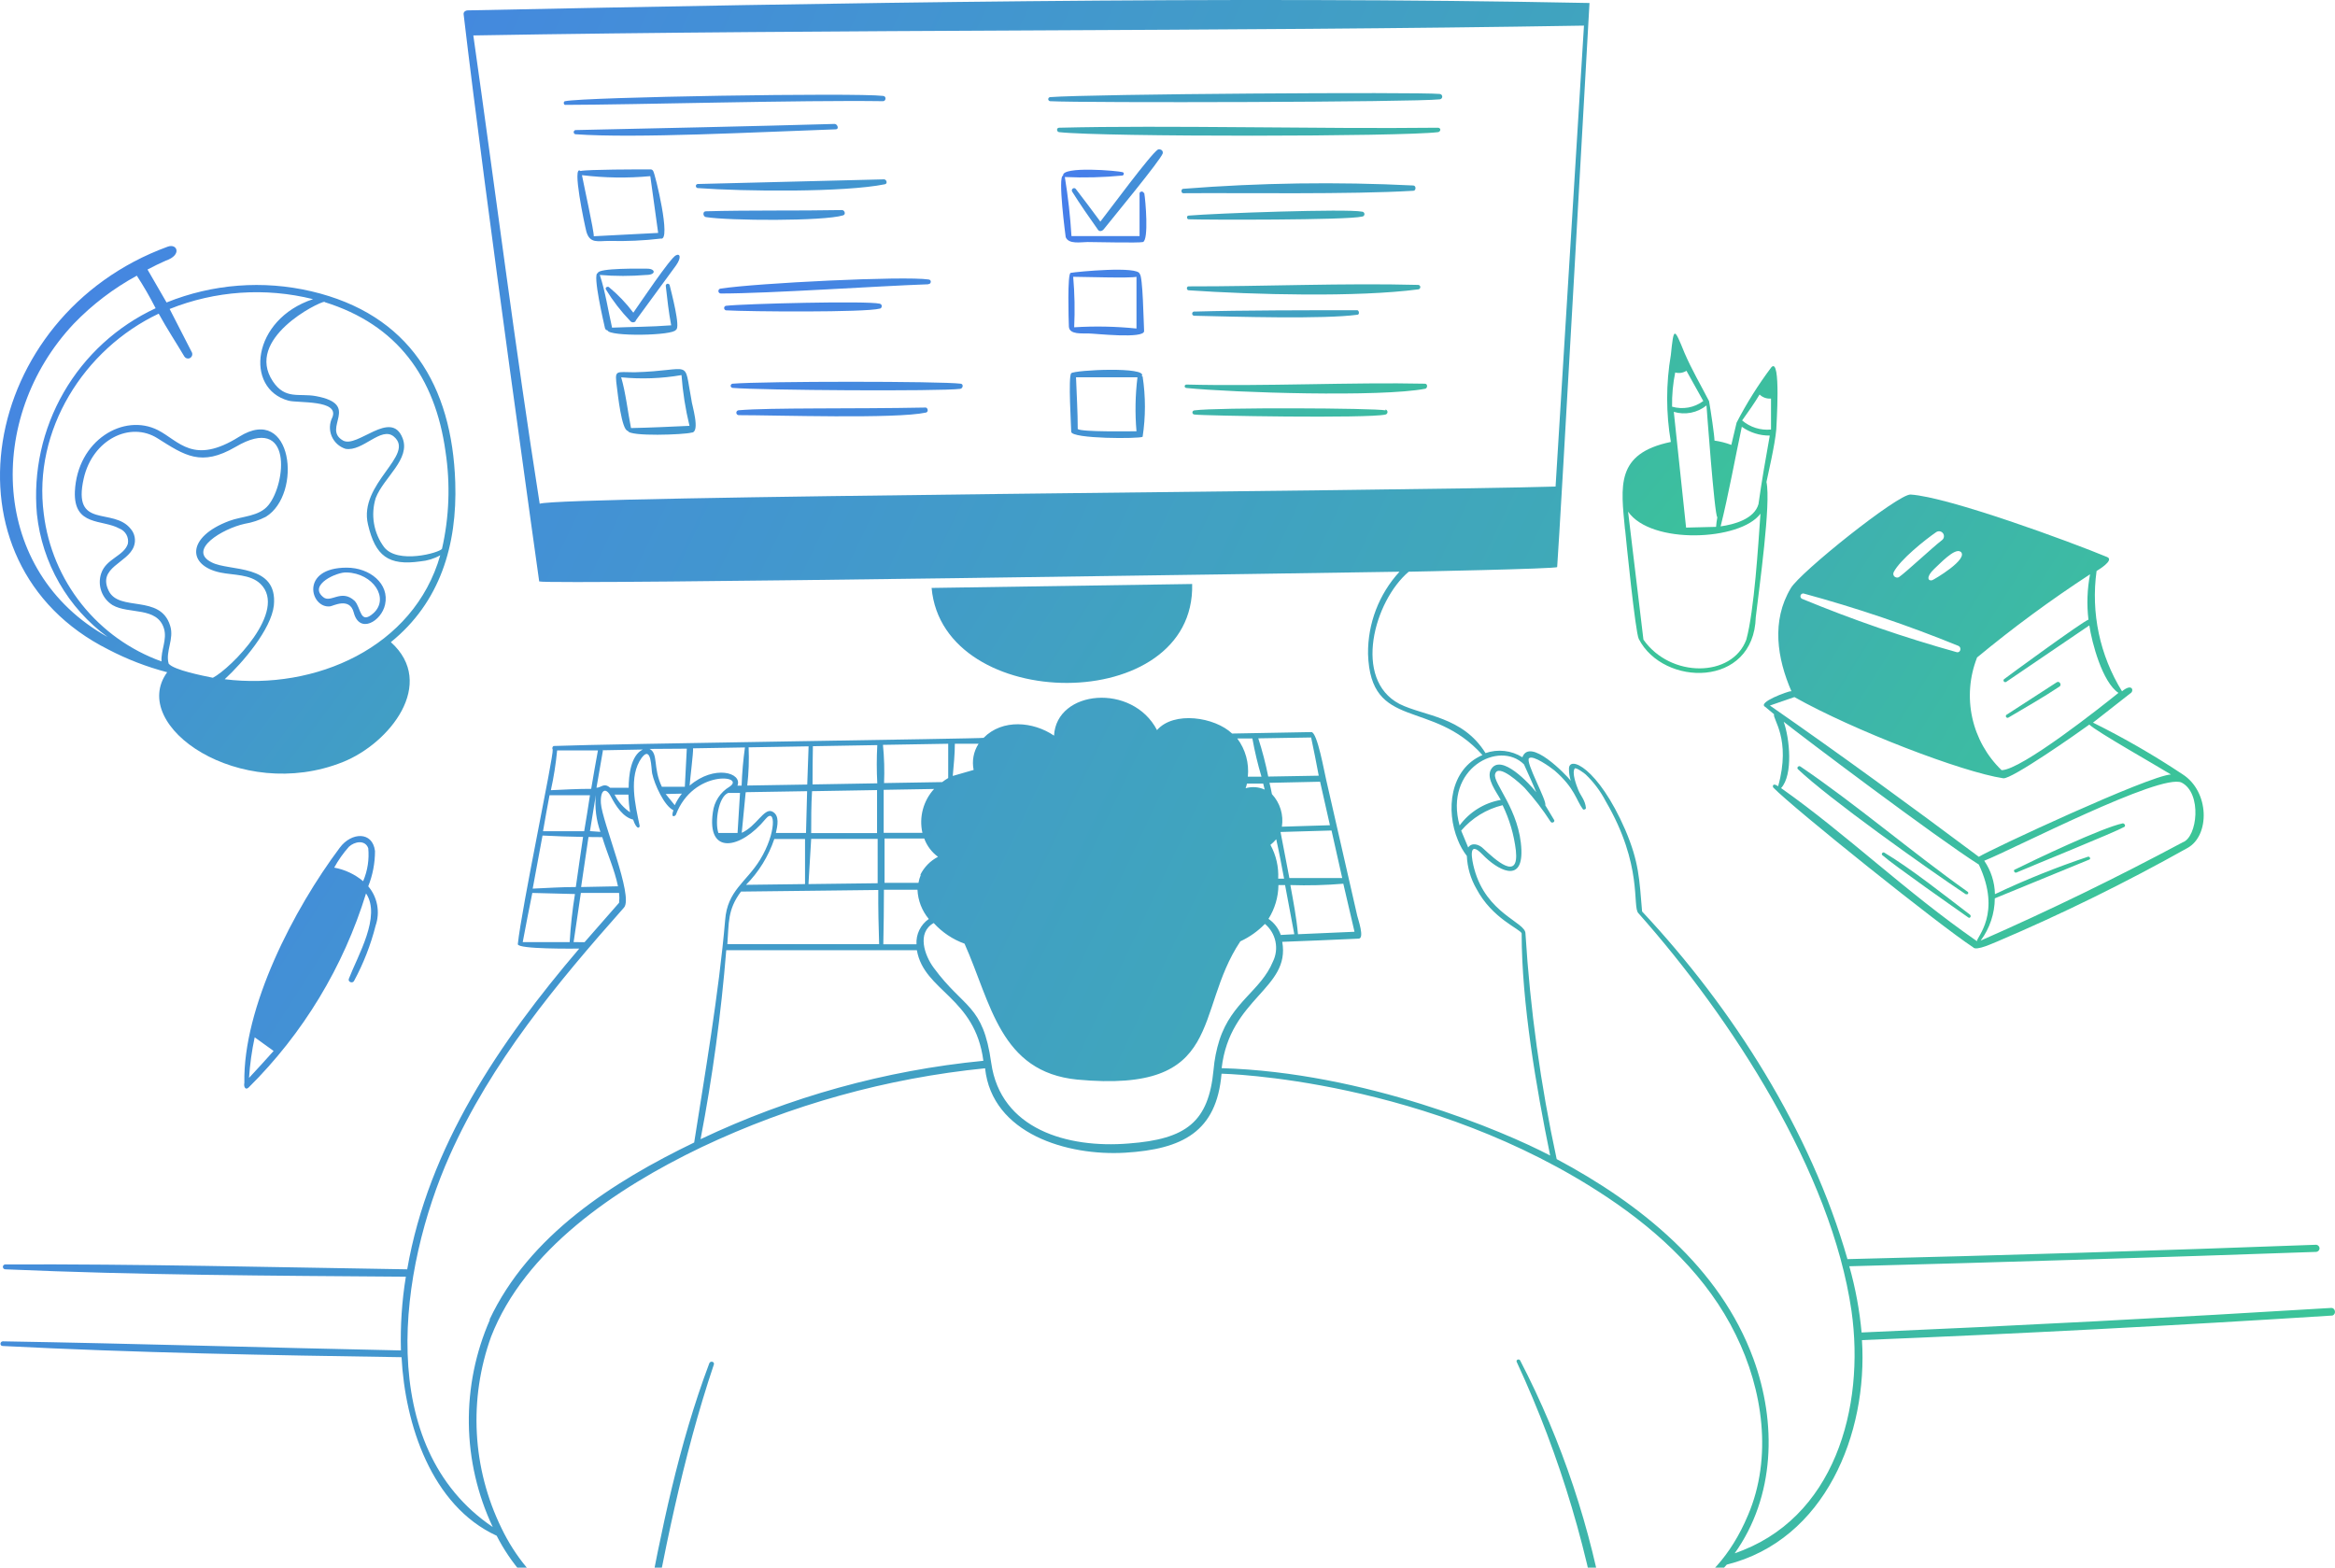<svg width="280" height="188" viewBox="0 0 280 188" fill="none" xmlns="http://www.w3.org/2000/svg">
<path d="M115.206 46.017C112.819 45.707 91.626 45.707 87.824 46.017C87.759 46.031 87.702 46.069 87.663 46.123C87.625 46.178 87.609 46.245 87.618 46.311C87.631 46.361 87.657 46.406 87.694 46.442C87.73 46.478 87.775 46.504 87.824 46.517C91.243 46.812 112.774 46.945 115.132 46.635C115.471 46.606 115.575 46.061 115.206 46.017ZM214.757 82.889C214.462 82.889 210.675 84.23 211.677 84.776L212.738 85.66C212.502 86.191 214.816 88.607 213.224 94.296C212.561 93.839 212.546 94.296 212.635 94.443C215.096 96.978 232.678 111.052 236.598 113.602C236.951 114.118 239.192 113.013 239.545 112.895C247.332 109.575 254.932 105.836 262.314 101.694C265.011 100.22 264.982 94.93 261.71 92.852C258.269 90.563 254.685 88.496 250.981 86.662L255.55 83.081C255.874 82.83 255.697 81.902 254.459 82.904C251.794 78.597 250.715 73.494 251.409 68.476C251.586 68.373 253.56 67.194 252.691 66.811C248.27 64.969 233.621 59.59 229.111 59.31C227.637 59.206 215.848 68.638 214.742 70.539C212.384 74.474 213.106 78.969 214.831 82.933L214.757 82.889ZM213.578 94.517C215.052 92.911 214.595 88.504 213.888 86.559C215.907 88.18 232.132 100.412 237.29 103.684C240.076 109.579 236.966 112.438 237.069 112.88C228.433 106.882 221.404 100.029 213.578 94.517V94.517ZM261.607 93.854C264.068 95.121 263.508 100.397 261.74 101.016C253.723 105.305 245.794 109.166 237.511 112.806C238.599 111.339 239.193 109.563 239.206 107.737L250.554 103.08C250.76 102.976 250.554 102.696 250.392 102.741C246.582 104.014 242.851 105.515 239.221 107.235C239.192 105.803 238.747 104.41 237.939 103.227C241.402 101.856 259.102 92.675 261.607 93.854V93.854ZM237.04 78.881C241.376 75.29 245.913 71.95 250.628 68.874C250.284 70.666 250.219 72.501 250.436 74.312C249.714 74.548 240.783 81.091 240.326 81.445C240.135 81.592 240.326 81.902 240.562 81.784L250.539 75.005C250.849 77.083 252.101 81.814 254.032 83.096C252.072 84.687 242.375 92.365 240.017 92.365C238.249 90.66 237.026 88.469 236.501 86.07C235.976 83.67 236.174 81.168 237.069 78.881H237.04ZM235.109 66.162C236.141 67.047 231.867 69.537 231.705 69.582C231.219 69.729 230.894 69.228 231.941 68.226C232.471 67.769 234.417 65.617 235.109 66.177V66.162ZM227.077 68.624C227.814 67.15 230.88 64.703 232.177 63.819C232.24 63.775 232.312 63.743 232.388 63.727C232.465 63.71 232.543 63.708 232.62 63.722C232.696 63.736 232.77 63.764 232.835 63.806C232.901 63.848 232.957 63.903 233.002 63.967C233.046 64.03 233.078 64.102 233.095 64.178C233.111 64.254 233.113 64.333 233.099 64.41C233.085 64.486 233.057 64.56 233.015 64.625C232.973 64.691 232.918 64.747 232.854 64.792C231.705 65.676 228.581 68.609 227.711 69.213C227.646 69.249 227.572 69.268 227.497 69.268C227.423 69.268 227.349 69.249 227.284 69.213C227.232 69.189 227.186 69.156 227.147 69.114C227.109 69.072 227.079 69.023 227.06 68.969C227.041 68.915 227.032 68.859 227.035 68.802C227.038 68.745 227.053 68.689 227.077 68.638V68.624ZM216.26 71.173C222.583 72.889 228.794 74.99 234.859 77.466C235.242 77.658 235.109 78.306 234.652 78.218C228.334 76.457 222.128 74.316 216.069 71.807C216.001 71.769 215.949 71.71 215.92 71.638C215.891 71.566 215.887 71.487 215.91 71.413C215.932 71.339 215.979 71.275 216.043 71.231C216.107 71.188 216.183 71.167 216.26 71.173ZM215.17 83.597C222.199 87.561 235.286 92.601 240.223 93.338C241.211 93.486 249.228 87.856 250.539 86.898C251.394 87.738 258.512 91.761 260.325 92.881C257.702 93.014 238.661 101.886 237.29 102.755C229.111 96.639 220.622 90.435 212.237 84.614L215.184 83.597H215.17ZM115.206 46.017H115.221H115.206ZM139.14 17.927C139.05 17.89 138.949 17.89 138.86 17.927C137.99 18.458 132.965 25.296 131.948 26.578C130.975 25.252 129.988 23.94 129 22.658C128.809 22.422 128.411 22.658 128.558 22.967C129.546 24.544 130.607 26.062 131.682 27.58C131.859 27.816 132.198 27.698 132.346 27.506C133.274 26.327 139.184 19.195 139.434 18.384C139.445 18.335 139.446 18.284 139.437 18.234C139.428 18.184 139.409 18.137 139.382 18.094C139.355 18.052 139.319 18.015 139.278 17.986C139.236 17.958 139.189 17.938 139.14 17.927V17.927ZM111.035 48.876C102.193 49.052 92.393 48.876 88.59 49.2C88.512 49.2 88.437 49.231 88.382 49.286C88.327 49.341 88.296 49.416 88.296 49.495C88.296 49.573 88.327 49.648 88.382 49.703C88.437 49.758 88.512 49.789 88.59 49.789C93.159 49.789 107.381 50.261 111.035 49.48C111.345 49.406 111.286 48.964 111.035 48.876V48.876ZM111.36 34.065C111.654 34.065 111.743 33.563 111.36 33.519C108.412 33.077 90.727 33.947 86.439 34.61C86.361 34.61 86.286 34.641 86.23 34.696C86.175 34.751 86.144 34.826 86.144 34.904C86.144 34.983 86.175 35.058 86.23 35.113C86.286 35.168 86.361 35.199 86.439 35.199C92.216 35.199 105.347 34.3 111.286 34.094L111.36 34.065ZM105.494 37.012C105.745 37.012 105.877 36.511 105.494 36.422C104.02 36.054 89.283 36.422 87.058 36.673C87.023 36.678 86.989 36.691 86.959 36.709C86.929 36.728 86.903 36.752 86.882 36.781C86.861 36.81 86.847 36.843 86.839 36.877C86.831 36.912 86.83 36.948 86.837 36.983C86.845 37.04 86.87 37.093 86.91 37.136C86.949 37.178 87.001 37.207 87.058 37.218C89.902 37.38 103.755 37.483 105.494 37.012ZM136.914 45.117C137.725 43.938 128.838 44.366 128.455 44.764C128.072 45.162 128.455 51.219 128.455 51.779C128.455 52.648 136.693 52.633 137.017 52.383C137.385 49.985 137.385 47.545 137.017 45.147L136.914 45.117ZM136.281 51.72C135.499 51.72 129.708 51.823 129.236 51.455C129.236 49.377 129.103 47.313 129.03 45.25H136.398C136.133 47.397 136.094 49.565 136.281 51.72V51.72Z" fill="url(#paint0_linear_166_1651)"/>
<path d="M240.813 86.073C242.876 84.85 244.983 83.656 246.973 82.33C247.253 82.138 246.973 81.637 246.649 81.814L240.592 85.734C240.558 85.767 240.536 85.811 240.531 85.859C240.526 85.906 240.537 85.954 240.563 85.994C240.589 86.034 240.628 86.064 240.674 86.078C240.719 86.093 240.768 86.091 240.813 86.073ZM225.957 102.255C225.781 102.137 225.545 102.417 225.722 102.564C227.195 103.846 234.446 108.916 236.038 110.036C236.244 110.183 236.421 109.844 236.229 109.697C233.135 107.339 229.244 104.229 225.957 102.255V102.255ZM130.489 39.989C131.255 39.989 137.253 40.682 137.194 39.694C137.135 38.707 137.047 33.033 136.664 32.856C136.561 31.869 129.089 32.591 128.396 32.724C127.969 32.724 128.146 38.471 128.175 39.164C128.219 40.166 129.826 39.96 130.489 39.989V39.989ZM136.281 33.195V39.4C133.798 39.144 131.299 39.095 128.809 39.252C128.906 37.233 128.867 35.209 128.691 33.195C129.914 33.195 135.499 33.387 136.281 33.195V33.195ZM235.714 107.206C235.751 107.238 235.798 107.255 235.846 107.255C235.895 107.255 235.942 107.238 235.979 107.206C236.008 107.174 236.024 107.132 236.024 107.088C236.024 107.045 236.008 107.003 235.979 106.971C229.229 102.181 222.524 96.419 215.892 91.924C215.7 91.776 215.405 92.056 215.597 92.248C219.311 95.785 230.909 104.038 235.773 107.28L235.714 107.206ZM254.592 98.747H254.622H254.592ZM137.165 23.159C137.144 23.093 137.099 23.038 137.039 23.005C136.978 22.972 136.907 22.964 136.841 22.982C136.796 22.993 136.755 23.015 136.722 23.046C136.688 23.077 136.663 23.116 136.649 23.159V28.317H128.485C128.341 25.942 128.076 23.576 127.689 21.229C129.994 21.336 132.304 21.276 134.601 21.052C134.652 21.035 134.697 21.001 134.726 20.955C134.756 20.91 134.769 20.855 134.763 20.801C134.754 20.77 134.739 20.741 134.719 20.715C134.699 20.69 134.673 20.669 134.645 20.654C134.099 20.477 127.276 19.887 127.482 21.067C126.804 21.067 127.792 28.435 127.792 28.435C128.146 29.334 129.634 29.025 130.415 29.025C131.196 29.025 136.62 29.157 137.062 29.025C137.769 28.745 137.371 24.029 137.209 23.13L137.165 23.159Z" fill="url(#paint1_linear_166_1651)"/>
<path d="M279.573 156.856C260.797 158.005 242.017 158.988 223.232 159.803C222.986 157.116 222.493 154.457 221.758 151.86C240.425 151.369 259.093 150.794 277.76 150.136C277.855 150.124 277.944 150.082 278.013 150.015C278.082 149.949 278.128 149.862 278.143 149.767C278.156 149.652 278.123 149.537 278.051 149.446C277.979 149.355 277.875 149.296 277.76 149.281C259.014 149.978 240.273 150.553 221.537 151.005C217.116 135.59 207.787 120.926 196.911 109.313C196.572 105.393 196.557 103.418 194.877 99.483C191.635 92.041 188.054 90.493 188.142 92.262C188.141 92.728 188.216 93.191 188.363 93.633C187.774 92.896 183.441 88.386 182.557 90.818C181.905 90.407 181.169 90.15 180.403 90.063C179.638 89.976 178.863 90.063 178.135 90.317C175.38 85.895 170.767 85.895 167.819 84.422C162.19 81.474 164.783 72.072 168.925 68.564C168.925 68.564 186.713 68.225 186.727 68.004C187.052 63.834 190.603 0.36 190.603 0.36C146.774 -0.51 99.615 0.36 56.11 1.244C55.815 1.244 55.565 1.436 55.594 1.701C58.218 24.028 64.658 69.729 64.658 69.729C65.719 70.156 162.057 68.653 167.819 68.564C165.355 71.252 164.006 74.777 164.047 78.424C164.341 87.708 171.725 83.758 177.767 90.552C173.847 92.233 173.346 97.199 174.82 100.751C175.087 101.432 175.45 102.072 175.895 102.652C175.957 104.037 176.351 105.386 177.045 106.587C178.931 110.168 182.291 111.406 182.468 111.936C182.468 120.278 184.222 130.446 185.887 138.582C180.272 135.634 163.619 128.604 146.494 128.103C147.467 119.659 154.762 118.598 153.76 112.953C156.811 112.835 159.861 112.717 162.912 112.57C163.678 112.57 162.838 110.212 162.75 109.814C161.512 104.361 160.269 98.918 159.021 93.485C158.83 92.748 157.975 87.797 157.253 87.797L147.747 87.973C145.654 85.984 140.747 85.247 138.743 87.561C135.795 81.887 126.687 82.712 126.393 88.224C123.902 86.529 120.203 86.19 117.948 88.489C117.712 88.592 73.132 89.197 66.5 89.462H66.382C66.31 89.507 66.26 89.579 66.24 89.662C66.221 89.745 66.235 89.832 66.279 89.904C66.397 90.67 62.55 108.856 62.093 113.233C62.093 113.852 68.769 113.764 69.462 113.764C59.942 124.92 51.379 137.506 48.83 152.228C32.766 151.978 16.702 151.58 0.639 151.639C0.561 151.639 0.486 151.67 0.43 151.725C0.375 151.78 0.344 151.855 0.344 151.934C0.344 152.012 0.375 152.087 0.43 152.142C0.486 152.197 0.561 152.228 0.639 152.228C16.629 152.921 32.663 152.995 48.668 153.113C48.191 156.035 47.994 158.995 48.078 161.955C32.162 161.631 16.246 161.13 0.344 160.864C-0.01 160.864 -0.069 161.424 0.344 161.424C16.26 162.235 32.206 162.53 48.152 162.766C48.565 170.768 51.718 180.583 59.559 184.179C62.786 190.516 69.624 196.219 77.243 194.583C77.022 195.733 76.816 196.912 76.595 198.091C76.507 198.622 77.302 198.843 77.391 198.312C79.557 186.64 81.812 174.909 85.6 163.65C85.718 163.296 85.187 163.163 85.054 163.502C81.37 173.288 79.292 183.575 77.376 193.817C69.58 194.952 63.361 189.985 60.133 183.265C58.397 179.714 57.393 175.85 57.18 171.903C56.967 167.956 57.551 164.007 58.895 160.29C62.919 149.974 73.633 142.605 84.155 137.565C94.854 132.494 106.344 129.299 118.125 128.118C118.965 135.988 128.014 138.655 134.911 138.243C141.808 137.83 145.89 135.722 146.48 128.766C146.568 128.766 171.371 129.312 192.784 143.622C199.077 147.822 204.795 153.216 208.141 160.069C211.412 166.686 212.562 174.806 209.614 181.703C205.4 191.754 197.707 193.213 192.608 194.112C190.805 183.321 187.324 172.878 182.291 163.163C182.159 162.913 181.746 163.075 181.879 163.34C187.127 174.657 190.706 186.675 192.504 199.019C192.504 199.403 193.271 199.506 193.271 199.019C193.211 197.67 193.034 196.329 192.74 195.011C198.298 194.533 203.444 191.886 207.065 187.642C218.855 184.695 223.998 171.947 223.276 160.717C242.101 159.951 260.905 158.968 279.691 157.77C280.206 157.578 280.015 156.856 279.573 156.856V156.856ZM64.717 60.414C61.769 41.669 59.426 23.011 56.759 4.25C100.971 3.484 146.332 3.808 189.94 3.071L186.536 58.351C168.129 58.911 67.09 59.486 64.717 60.414ZM153.583 112.128C153.313 111.342 152.796 110.665 152.109 110.197C152.873 108.982 153.286 107.58 153.303 106.145H154.099L155.204 112.04L153.583 112.128ZM152.345 101.325C152.597 101.122 152.829 100.895 153.038 100.648C153.391 102.224 153.686 103.801 153.981 105.378H153.274C153.346 103.967 153.024 102.564 152.345 101.325V101.325ZM162.425 111.745L155.646 112.04C155.469 110.05 155.086 108.09 154.733 106.145C156.851 106.215 158.972 106.161 161.084 105.982C161.526 107.884 161.983 109.829 162.425 111.745ZM160.952 105.305H154.615L153.554 99.778L159.67 99.601L160.952 105.305ZM159.478 98.968L153.716 99.144C153.826 98.445 153.777 97.731 153.57 97.054C153.363 96.377 153.005 95.756 152.522 95.239C152.434 94.797 152.345 94.34 152.227 93.883L158.299 93.751L159.478 98.968ZM157.223 88.445C157.547 89.919 157.842 91.496 158.137 93.028L152.08 93.132C151.77 91.582 151.372 90.052 150.886 88.548L157.223 88.445ZM151.652 94.694C150.935 94.368 150.124 94.31 149.368 94.531C149.436 94.349 149.49 94.162 149.53 93.972H151.476L151.652 94.694ZM150.179 88.563C150.455 90.11 150.819 91.64 151.269 93.146H149.633C149.802 91.513 149.35 89.877 148.366 88.563H150.179ZM114.5 89.197H117.344C116.743 90.125 116.531 91.252 116.754 92.336L114.249 93.058C114.367 91.79 114.5 90.376 114.5 89.197V89.197ZM113.704 89.197V93.308C113.454 93.457 113.213 93.619 112.982 93.795L106.011 93.913C106.075 92.384 106.031 90.852 105.878 89.329L113.704 89.197ZM110.609 99.881H105.967V94.723L112.009 94.62C111.37 95.32 110.909 96.163 110.665 97.079C110.421 97.995 110.402 98.956 110.609 99.881V99.881ZM105.996 106.705H110.019C110.076 107.99 110.552 109.222 111.375 110.212C110.889 110.548 110.498 111.005 110.24 111.537C109.981 112.068 109.865 112.658 109.901 113.248H105.922C105.967 111.037 105.996 108.871 105.996 106.705ZM110.417 104.921C110.288 105.229 110.194 105.55 110.137 105.879H106.07V100.559H110.83C111.15 101.439 111.725 102.203 112.481 102.755C111.56 103.232 110.816 103.991 110.358 104.921H110.417ZM105.48 113.233H87.221C87.412 110.698 87.221 109.107 88.856 106.926L105.318 106.734C105.303 108.9 105.348 111.067 105.421 113.233H105.48ZM89.461 106.115C90.994 104.565 92.154 102.685 92.85 100.618H96.535V106.027L89.461 106.115ZM97.478 89.491L105.2 89.359C105.117 90.885 105.117 92.415 105.2 93.942L97.434 94.075C97.434 92.557 97.448 91.024 97.478 89.491ZM97.375 94.885L105.171 94.753V99.911H97.272C97.272 98.231 97.272 96.565 97.375 94.885V94.885ZM97.272 100.603H105.244V105.924L96.947 106.027C97.065 104.214 97.154 102.46 97.272 100.603V100.603ZM89.903 89.624L96.962 89.506L96.8 94.089L89.608 94.207C89.783 92.686 89.837 91.154 89.77 89.624H89.903ZM89.549 95.003L96.785 94.885L96.653 99.896H93.042C93.219 99.085 93.543 97.759 92.585 97.317C91.627 96.875 90.713 99.085 88.945 99.881C89.107 98.26 89.254 96.639 89.417 95.018L89.549 95.003ZM83.242 89.742L89.328 89.639C89.118 91.159 88.985 92.689 88.93 94.222H88.429C89.063 92.675 85.644 91.672 82.696 94.222C82.74 93.471 83.153 90.243 83.109 89.742H83.242ZM88.739 95.092C88.635 96.698 88.547 98.29 88.444 99.896H86.145C85.703 98.599 86.145 95.548 87.324 95.092H88.709H88.739ZM82.357 89.786L82.122 94.355H79.366C78.275 92.085 78.968 90.361 77.892 89.816L82.357 89.786ZM81.768 95.18C81.428 95.606 81.141 96.071 80.913 96.565L79.823 95.224L81.768 95.18ZM72.351 89.978L77.081 89.889C75.608 90.597 75.387 93.102 75.387 94.473H73.161C72.41 93.824 72.085 94.473 71.525 94.473L72.321 89.889L72.351 89.978ZM75.622 97.464C74.805 96.919 74.14 96.173 73.692 95.298H75.357C75.375 96.024 75.444 96.748 75.563 97.464H75.622ZM70.744 99.675L71.452 95.342C71.304 96.838 71.49 98.348 71.997 99.763L70.744 99.675ZM72.218 100.397C72.822 102.416 73.692 104.258 74.104 106.292L69.683 106.38L70.567 100.382L72.218 100.397ZM66.868 89.992H71.702C71.422 91.466 71.157 93.058 70.892 94.605C69.285 94.605 67.664 94.694 66.058 94.767C66.405 93.192 66.656 91.598 66.809 89.992H66.868ZM65.955 95.372H70.744C70.523 96.845 70.287 98.319 70.052 99.69H65.115C65.365 98.216 65.63 96.786 65.896 95.372H65.955ZM65.056 100.205C66.677 100.294 68.298 100.338 69.919 100.368C69.639 102.357 69.315 104.376 69.049 106.38C67.325 106.38 65.601 106.498 63.877 106.572C64.275 104.45 64.658 102.328 65.056 100.205V100.205ZM68.372 112.983H62.683C63.051 111.008 63.435 109.048 63.833 107.088L68.946 107.22C68.635 109.129 68.424 111.052 68.313 112.983H68.372ZM68.784 112.983L69.654 107.088H74.237C74.281 107.48 74.281 107.875 74.237 108.267L70.096 112.997L68.784 112.983ZM58.748 158.271C57.024 162.198 56.163 166.45 56.221 170.738C56.28 175.027 57.257 179.253 59.087 183.133C44.821 173.494 47.857 152.184 53.929 138.567C58.895 127.411 66.765 117.934 74.827 108.842C76.006 107.5 72.189 98.525 72.056 96.329C71.968 94.694 72.645 94.355 73.25 95.519C73.854 96.683 74.723 98.01 75.917 98.29C76.389 99.675 76.757 99.233 76.698 99.012C76.197 96.58 75.328 93.117 76.949 90.877C78.128 89.314 78.084 92.188 78.201 92.748C78.481 94.089 79.675 96.683 80.751 97.169C80.383 98.216 81.001 97.847 81.046 97.715C83.138 92.218 89.534 92.999 87.471 94.355C86.927 94.679 86.465 95.125 86.12 95.656C85.775 96.188 85.557 96.791 85.482 97.42C84.73 102.622 88.827 101.841 91.804 98.216C93.042 96.742 93.101 99.911 91.141 103.109C89.475 105.82 87.221 106.793 86.955 110.345C86.219 119.025 84.435 129.385 83.242 137.019C73.456 141.75 63.449 148.146 58.689 158.285L58.748 158.271ZM84.008 136.621C85.447 129.128 86.475 121.561 87.088 113.955H109.946C110.8 118.892 116.931 119.556 117.919 127.219C106.156 128.369 94.683 131.55 84.008 136.621V136.621ZM146.229 124.728C145.862 125.887 145.625 127.084 145.522 128.295C144.932 134.543 142.279 136.621 135.338 137.137C127.97 137.741 119.982 135.413 118.862 127.47C117.874 120.396 115.605 121.015 111.965 116.063C110.874 114.589 109.902 111.848 111.965 110.698C112.978 111.812 114.248 112.662 115.664 113.174C118.847 120.322 119.923 128.56 129.178 129.474C147.069 131.139 143.061 121.398 148.734 112.894C149.838 112.384 150.837 111.675 151.682 110.802C152.325 111.339 152.769 112.078 152.943 112.898C153.117 113.719 153.01 114.574 152.64 115.326C151.196 118.819 147.718 120.145 146.229 124.728V124.728ZM182.748 91.672C183.249 92.793 183.765 93.898 184.222 95.018C183.5 94.089 179.963 90.228 178.784 92.291C178.18 93.367 179.447 94.974 179.963 95.932C177.985 96.282 176.217 97.379 175.026 98.997C173.14 92.144 179.801 88.725 182.748 91.672ZM176.087 101.709C175.807 101.016 175.512 100.309 175.217 99.616C176.511 98.102 178.249 97.034 180.184 96.565C181.013 98.277 181.551 100.115 181.776 102.003C182.174 105.776 179.285 103.079 177.885 101.782C177.34 101.222 176.426 100.986 176.013 101.709H176.087ZM207.993 186.316C212.871 179.478 213.078 170.65 210.248 162.928C206.24 152.007 196.705 144.359 186.668 139.009C184.739 130.097 183.487 121.052 182.925 111.951C182.925 110.566 178.239 109.623 176.78 104.185C176.514 103.197 175.969 100.603 177.752 102.46C179.536 104.317 182.571 106.027 182.439 101.959C182.262 97.14 178.99 93.927 179.285 92.837C179.653 91.466 182.38 94.045 182.822 94.487C183.974 95.755 185.019 97.115 185.946 98.555C186.108 98.791 186.506 98.555 186.359 98.334C186.015 97.744 185.661 97.155 185.298 96.565C185.534 96.064 182.881 91.378 183.353 90.936C183.824 90.493 185.946 92.026 186.418 92.409C188.879 94.546 188.997 95.976 189.837 97.081C189.875 97.095 189.917 97.095 189.955 97.081C190.007 97.085 190.059 97.069 190.1 97.037C190.142 97.004 190.169 96.956 190.176 96.904C190.087 95.961 189.542 95.43 189.277 94.782C189.012 94.134 188.466 92.675 188.835 92.159C189.012 92.011 190.029 92.763 190.146 92.881C191.119 93.812 191.93 94.898 192.549 96.094C197.058 103.801 195.702 108.768 196.469 109.519C207.654 122.12 219.606 140.571 222.023 157.224C223.659 168.778 220.019 182.248 207.92 186.316H207.993Z" fill="url(#paint2_linear_166_1651)"/>
<path d="M101.103 25.826C101.442 25.723 101.309 25.237 101 25.193C95.635 25.296 89.932 25.193 84.641 25.34C84.229 25.34 84.288 25.974 84.641 26.033C87.353 26.475 98.745 26.549 101.103 25.826ZM241.801 104.642C243.805 103.772 253.591 99.823 254.755 99.159C254.777 99.14 254.794 99.116 254.806 99.09C254.818 99.063 254.825 99.034 254.825 99.005C254.825 98.975 254.818 98.947 254.806 98.92C254.794 98.893 254.777 98.869 254.755 98.85C254.731 98.814 254.698 98.786 254.659 98.768C254.62 98.749 254.577 98.742 254.534 98.747C252.058 99.263 244.041 103.08 241.55 104.318C241.417 104.421 241.594 104.73 241.801 104.642V104.642ZM142.957 70.038L111.714 70.51C113.055 85.66 143.355 85.896 142.957 70.038ZM142.957 37.616C142.957 37.68 142.981 37.742 143.025 37.788C143.069 37.835 143.129 37.863 143.193 37.867C148.189 37.985 158.756 38.294 162.749 37.749C163.074 37.749 162.971 37.204 162.749 37.204C157.105 37.204 148.955 37.204 143.267 37.366C143.229 37.357 143.19 37.356 143.153 37.365C143.115 37.373 143.08 37.39 143.05 37.414C143.02 37.439 142.996 37.469 142.98 37.505C142.964 37.539 142.956 37.578 142.957 37.616V37.616ZM100.219 15.51C100.631 15.51 100.455 14.921 100.116 14.862C89.962 15.156 78.909 15.378 69.005 15.599C68.972 15.604 68.94 15.616 68.912 15.634C68.883 15.652 68.859 15.675 68.84 15.702C68.82 15.73 68.807 15.761 68.8 15.794C68.793 15.827 68.792 15.86 68.799 15.893C68.807 15.945 68.832 15.993 68.869 16.03C68.906 16.067 68.954 16.091 69.005 16.1C76.212 16.616 90.861 15.834 100.219 15.51V15.51ZM105.893 12.135C106.232 12.135 106.335 11.546 105.893 11.502C102.592 11.104 70.037 11.634 67.767 12.135C67.546 12.135 67.561 12.578 67.767 12.578C76.123 12.563 96.151 11.988 105.893 12.135ZM41.829 117.404V117.39V117.404ZM42.448 117.655C43.584 115.555 44.455 113.322 45.042 111.008C45.317 110.213 45.379 109.36 45.224 108.533C45.069 107.706 44.702 106.934 44.158 106.292C44.693 104.946 44.968 103.511 44.968 102.063C44.674 99.661 42.124 99.808 40.754 101.65C35.227 109.019 29.126 120.809 29.303 129.872C29.2 130.3 29.421 130.786 29.804 130.432C36.347 123.95 41.186 115.951 43.893 107.147C45.735 109.888 42.891 114.619 41.829 117.39C41.697 117.758 42.257 117.979 42.448 117.655V117.655ZM29.863 129.268C29.971 127.633 30.197 126.007 30.541 124.405L32.81 126.04C31.852 127.102 30.865 128.207 29.863 129.268ZM43.554 105.688C42.556 104.851 41.357 104.287 40.076 104.052C40.568 103.153 41.161 102.312 41.844 101.547C42.507 100.928 43.775 100.677 44.158 101.724C44.288 103.065 44.08 104.418 43.554 105.659V105.688ZM81.06 30.616C80.412 30.881 76.639 36.511 75.946 37.498C75.089 36.359 74.1 35.325 72.999 34.418C72.938 34.39 72.868 34.385 72.803 34.404C72.738 34.422 72.682 34.464 72.645 34.521C72.624 34.578 72.624 34.641 72.645 34.698C73.486 36.074 74.474 37.354 75.593 38.515C75.633 38.559 75.682 38.595 75.736 38.619C75.791 38.643 75.85 38.656 75.91 38.656C75.969 38.656 76.028 38.643 76.083 38.619C76.138 38.595 76.186 38.559 76.226 38.515V38.442L81.06 31.839C81.738 30.881 81.547 30.366 81.06 30.616ZM169.484 22.879C169.794 22.879 169.853 22.289 169.484 22.245C160.289 21.788 151.074 21.921 141.896 22.643C141.587 22.643 141.616 23.188 141.896 23.174C148.852 23.115 161.895 23.336 169.484 22.879Z" fill="url(#paint3_linear_166_1651)"/>
<path d="M81.06 39.547C81.649 39.311 80.47 34.919 80.308 34.227C80.303 34.196 80.293 34.166 80.276 34.139C80.26 34.112 80.238 34.089 80.213 34.071C80.188 34.052 80.159 34.039 80.129 34.031C80.098 34.024 80.067 34.023 80.036 34.028C80.005 34.032 79.975 34.043 79.948 34.06C79.921 34.076 79.898 34.097 79.88 34.123C79.861 34.148 79.848 34.177 79.841 34.207C79.833 34.238 79.832 34.269 79.837 34.3C80.013 35.877 80.19 37.469 80.485 39.016C78.024 39.208 75.799 39.193 73.396 39.296C72.954 37.38 72.571 34.875 71.923 32.974C73.776 33.13 75.64 33.13 77.493 32.974C78.717 32.974 78.628 32.208 77.582 32.222C76.963 32.222 71.687 32.119 71.687 32.753C70.994 32.753 72.453 38.928 72.542 39.34C72.557 39.414 72.595 39.481 72.651 39.531C72.706 39.581 72.776 39.613 72.851 39.62C73.028 40.387 80.78 40.269 81.06 39.547ZM170.309 34.374C170.296 34.317 170.265 34.265 170.219 34.228C170.174 34.191 170.117 34.169 170.059 34.168C161.128 33.932 151.578 34.359 142.529 34.344C142.264 34.344 142.249 34.787 142.529 34.816C150.458 35.347 162.72 35.671 170.118 34.698C170.184 34.678 170.241 34.633 170.276 34.573C170.312 34.513 170.323 34.442 170.309 34.374V34.374ZM73.057 28.892C75.125 28.949 77.194 28.856 79.247 28.612C80.529 28.936 78.569 20.889 78.333 20.521C78.302 20.451 78.25 20.394 78.183 20.357C78.117 20.319 78.04 20.305 77.965 20.314C76.639 20.314 70.478 20.314 69.609 20.506C68.548 19.651 70.095 26.917 70.316 27.786C70.744 29.245 71.687 28.892 73.057 28.892ZM69.786 21.007C72.505 21.339 75.252 21.379 77.98 21.125L78.923 27.934L71.201 28.332C71.26 27.831 69.963 21.98 69.786 21.007ZM163.324 25.974C163.402 25.974 163.477 25.943 163.532 25.887C163.587 25.832 163.619 25.757 163.619 25.679C163.619 25.601 163.587 25.526 163.532 25.47C163.477 25.415 163.402 25.384 163.324 25.384C161.496 25.016 145.786 25.576 142.529 25.856C142.279 25.856 142.279 26.283 142.529 26.298C144.298 26.372 161.57 26.416 163.324 25.974ZM39.574 72.721C39.854 72.721 41.932 71.541 42.419 73.457C43.096 76.081 45.749 74.504 46.176 72.499C46.722 70.024 44.364 68.078 41.578 68.078C35.919 68.078 37.216 72.986 39.574 72.721ZM41.578 68.653C44.762 68.756 46.722 71.763 44.791 73.531C43.141 75.005 43.318 72.883 42.522 72.057C40.93 70.584 39.663 72.367 38.764 71.615C36.921 70.141 40.444 68.565 41.578 68.653ZM76.093 44.646C73.78 44.646 73.691 44.263 73.986 46.517C74.074 47.151 74.531 51.631 75.297 51.676C75.46 52.383 82.077 52.132 82.917 51.882C84.052 51.882 82.917 48.389 82.917 47.991C81.944 42.863 83.153 44.454 76.093 44.646ZM75.666 51.337C75.297 49.48 75.017 47.019 74.487 45.25C76.9 45.486 79.334 45.397 81.723 44.985C81.873 47.037 82.193 49.073 82.681 51.071C80.382 51.175 77.995 51.292 75.666 51.337ZM172.623 11.266C169.911 11.015 130.857 11.266 125.906 11.649C125.842 11.66 125.784 11.695 125.746 11.747C125.707 11.8 125.691 11.865 125.699 11.929C125.71 11.98 125.735 12.026 125.772 12.063C125.808 12.1 125.855 12.125 125.906 12.135C130.106 12.356 169.617 12.253 172.623 11.914C172.709 11.914 172.792 11.88 172.852 11.819C172.913 11.758 172.947 11.676 172.947 11.59C172.947 11.504 172.913 11.421 172.852 11.361C172.792 11.3 172.709 11.266 172.623 11.266V11.266ZM106.113 22.098C106.452 22.024 106.334 21.567 106.04 21.508L83.654 22.068C83.621 22.072 83.59 22.082 83.561 22.098C83.533 22.114 83.508 22.137 83.489 22.163C83.469 22.189 83.456 22.219 83.448 22.251C83.441 22.283 83.441 22.316 83.447 22.348C83.456 22.4 83.48 22.448 83.517 22.485C83.554 22.521 83.602 22.546 83.654 22.555C89.269 22.967 101.235 23.085 106.113 22.098ZM194.876 63.524C194.98 64.644 196.1 75.815 196.512 76.626C199.46 82.374 210.306 82.521 210.542 74.017C210.955 70.48 212.384 60.326 211.824 57.806C211.987 56.981 212.841 53.385 213.003 51.484C213.003 51.175 213.593 42.76 212.414 44.042C210.84 46.137 209.445 48.36 208.243 50.688C208.037 51.587 207.831 52.471 207.61 53.356C206.958 53.11 206.281 52.937 205.591 52.84C205.591 52.236 205.148 49.288 204.942 48.109C203.925 46.134 202.879 44.366 201.995 42.317C200.742 39.237 200.712 39.178 200.359 42.568C199.768 46.021 199.768 49.549 200.359 53.002C193.683 54.387 194.375 58.322 194.862 63.524H194.876ZM210.999 47.313C211.18 47.488 211.395 47.621 211.632 47.705C211.868 47.789 212.12 47.821 212.37 47.8V51.514C211.749 51.574 211.122 51.508 210.527 51.321C209.932 51.133 209.381 50.828 208.906 50.423C209.629 49.406 210.38 48.36 210.999 47.313ZM208.877 51.189C209.853 51.883 211.025 52.25 212.222 52.236C211.736 54.977 211.25 57.703 210.867 60.459C210.365 62.257 207.919 62.905 206.327 63.127C207.3 59.236 208.037 55.05 208.877 51.145V51.189ZM205.929 62.065C205.858 62.435 205.809 62.809 205.782 63.185L202.186 63.274L200.712 49.391C201.379 49.593 202.084 49.628 202.768 49.494C203.451 49.361 204.091 49.062 204.633 48.625C204.633 48.625 205.591 61.844 205.929 62.021V62.065ZM200.889 44.675C201.115 44.734 201.351 44.746 201.581 44.711C201.812 44.675 202.033 44.593 202.23 44.469L204.249 48.094C203.72 48.489 203.107 48.755 202.457 48.873C201.808 48.99 201.14 48.956 200.506 48.772C200.481 47.382 200.609 45.993 200.889 44.631V44.675ZM211.102 61.653C210.837 65.367 210.365 73.207 209.408 76.714C207.713 81.268 200.329 81.342 197.072 76.714C196.453 71.6 195.834 66.398 195.23 61.358C197.986 65.352 208.7 64.865 211.102 61.608V61.653Z" fill="url(#paint4_linear_166_1651)"/>
<path d="M12.988 77.893C15.231 79.064 17.599 79.979 20.047 80.62C15.346 87.089 28.801 96.315 41.107 91.392C46.751 89.138 52.396 81.975 46.869 77.009C52.764 72.249 54.842 65.381 54.592 57.85C54.208 46.237 49.08 37.69 37.334 34.934C31.547 33.58 25.484 34.048 19.974 36.275L17.689 32.325C18.411 31.942 19.163 31.574 19.9 31.249C21.845 30.586 21.256 29.157 20.106 29.584C-2.471 37.822 -7.689 67.518 12.988 77.893ZM20.224 79.588C19.811 78.114 20.917 76.64 20.401 75.034C19.222 71.217 14.285 73.428 13.032 70.849C11.662 68.034 15.316 67.547 16.053 65.528C16.184 65.175 16.217 64.793 16.149 64.422C16.082 64.052 15.917 63.706 15.67 63.421C13.548 60.768 8.64 63.568 10.04 57.379C11.102 52.707 15.611 50.496 18.883 52.56C22.155 54.623 24.115 56.008 28.256 53.591C35.153 49.538 34.298 58.012 32.191 60.577C31.071 61.962 29.037 61.888 27.475 62.478C22.376 64.394 22.405 67.828 26.443 68.668C28.005 68.992 30.01 68.844 31.233 70.023C34.549 73.251 27.696 80.148 25.529 81.283C24.365 81.047 20.814 80.354 20.224 79.588V79.588ZM38.926 36.231C47.606 38.928 52.189 45.206 53.427 54.181C54.016 58.054 53.871 62.003 53 65.823C52.646 66.309 47.665 67.68 46.059 65.617C45.438 64.783 45.024 63.814 44.85 62.79C44.676 61.765 44.747 60.714 45.056 59.722C46.014 57.246 49.271 55.065 48.269 52.53C46.884 49.023 42.831 53.812 41.122 52.825C38.557 51.351 43.362 48.522 37.879 47.505C35.86 47.136 34.21 47.962 32.721 45.736C29.317 40.637 38.174 36.216 38.926 36.186V36.231ZM22.11 42.759C22.174 42.86 22.27 42.935 22.383 42.973C22.496 43.01 22.618 43.008 22.729 42.966C22.857 42.913 22.959 42.813 23.014 42.686C23.069 42.56 23.073 42.417 23.024 42.288L20.342 37.056C25.808 34.864 31.826 34.452 37.54 35.877C30.172 38.309 29.302 46.62 34.593 48.05C35.713 48.359 40.724 47.917 39.854 50.054C39.678 50.401 39.579 50.782 39.564 51.17C39.55 51.559 39.62 51.947 39.77 52.306C39.92 52.664 40.146 52.986 40.433 53.249C40.72 53.512 41.06 53.709 41.431 53.827C43.494 54.195 45.705 51.086 47.223 52.353C49.876 54.564 42.949 57.983 44.128 62.905C45.012 66.678 46.574 67.872 50.406 67.326C51.245 67.254 52.06 67.003 52.794 66.59C49.625 77.687 37.776 82.801 26.944 81.46C29.125 79.455 32.515 75.476 32.839 72.617C33.34 67.547 27.519 68.564 25.382 67.444C22.435 65.971 26.649 63.406 29.346 62.817C30.23 62.671 31.086 62.388 31.881 61.977C36.303 59.265 35.079 48.359 28.669 52.383C23.186 55.816 21.491 52.898 18.942 51.587C14.86 49.509 9.259 52.781 8.979 58.956C8.817 63.156 12.281 62.257 14.3 63.377C14.662 63.513 14.964 63.772 15.152 64.109C15.341 64.446 15.405 64.84 15.331 65.219C14.86 66.693 12.723 66.987 12.133 68.771C11.9 69.466 11.909 70.22 12.157 70.91C12.406 71.6 12.881 72.186 13.504 72.573C15.434 73.693 18.854 72.72 19.664 75.388C20.062 76.685 19.281 78.011 19.369 79.323C15.609 77.971 12.298 75.602 9.805 72.48C7.313 69.357 5.736 65.604 5.251 61.638C3.925 51.616 10.04 41.875 19.03 37.616C19.959 39.325 21.123 41.094 22.11 42.759V42.759ZM8.847 38.824C11.059 36.53 13.609 34.587 16.407 33.062C17.229 34.322 17.981 35.626 18.662 36.967C14.037 39.116 10.187 42.64 7.639 47.058C5.091 51.476 3.969 56.573 4.426 61.653C4.733 64.564 5.645 67.379 7.105 69.917C8.564 72.455 10.538 74.66 12.9 76.39C-1.189 68.564 -1.779 50.113 8.847 38.824ZM166.139 49.214C164.871 48.934 145.919 48.846 143.237 49.214C143.17 49.214 143.107 49.241 143.06 49.288C143.013 49.335 142.986 49.398 142.986 49.465C142.986 49.531 143.013 49.595 143.06 49.642C143.107 49.689 143.17 49.715 143.237 49.715C144.254 49.863 164.061 50.202 166.139 49.715C166.207 49.7 166.269 49.662 166.313 49.607C166.357 49.552 166.381 49.484 166.381 49.413C166.381 49.343 166.357 49.274 166.313 49.219C166.269 49.165 166.207 49.126 166.139 49.111V49.214ZM172.431 15.318C158.21 15.48 139.832 14.994 127.011 15.318C126.657 15.318 126.687 15.819 127.011 15.849C132.39 16.438 168.099 16.394 172.431 15.849C172.474 15.845 172.515 15.833 172.552 15.813C172.589 15.793 172.622 15.766 172.648 15.732C172.674 15.699 172.693 15.661 172.704 15.62C172.715 15.58 172.718 15.537 172.712 15.495C172.688 15.441 172.649 15.395 172.599 15.364C172.549 15.332 172.491 15.316 172.431 15.318V15.318ZM170.855 46.016C162.233 45.825 151.46 46.355 142.279 46.119C142.014 46.119 141.955 46.502 142.279 46.532C147.923 47.092 165.593 47.652 170.914 46.62C171.194 46.547 171.223 46.016 170.855 46.016V46.016Z" fill="url(#paint5_linear_166_1651)"/>
<defs>
<linearGradient id="paint0_linear_166_1651" x1="86.144" y1="17.899" x2="307.325" y2="156.848" gradientUnits="userSpaceOnUse">
<stop stop-color="#467EEB"/>
<stop offset="1" stop-color="#37DE7A"/>
</linearGradient>
<linearGradient id="paint1_linear_166_1651" x1="127.245" y1="20.35" x2="306.553" y2="106.398" gradientUnits="userSpaceOnUse">
<stop stop-color="#467EEB"/>
<stop offset="1" stop-color="#37DE7A"/>
</linearGradient>
<linearGradient id="paint2_linear_166_1651" x1="0.056" y1="0" x2="395.727" y2="187.823" gradientUnits="userSpaceOnUse">
<stop stop-color="#467EEB"/>
<stop offset="1" stop-color="#37DE7A"/>
</linearGradient>
<linearGradient id="paint3_linear_166_1651" x1="29.277" y1="11.362" x2="306.479" y2="188.675" gradientUnits="userSpaceOnUse">
<stop stop-color="#467EEB"/>
<stop offset="1" stop-color="#37DE7A"/>
</linearGradient>
<linearGradient id="paint4_linear_166_1651" x1="37.564" y1="11.165" x2="213.497" y2="161.325" gradientUnits="userSpaceOnUse">
<stop stop-color="#467EEB"/>
<stop offset="1" stop-color="#37DE7A"/>
</linearGradient>
<linearGradient id="paint5_linear_166_1651" x1="0" y1="15.204" x2="190.969" y2="158.918" gradientUnits="userSpaceOnUse">
<stop stop-color="#467EEB"/>
<stop offset="1" stop-color="#37DE7A"/>
</linearGradient>
</defs>
</svg>
